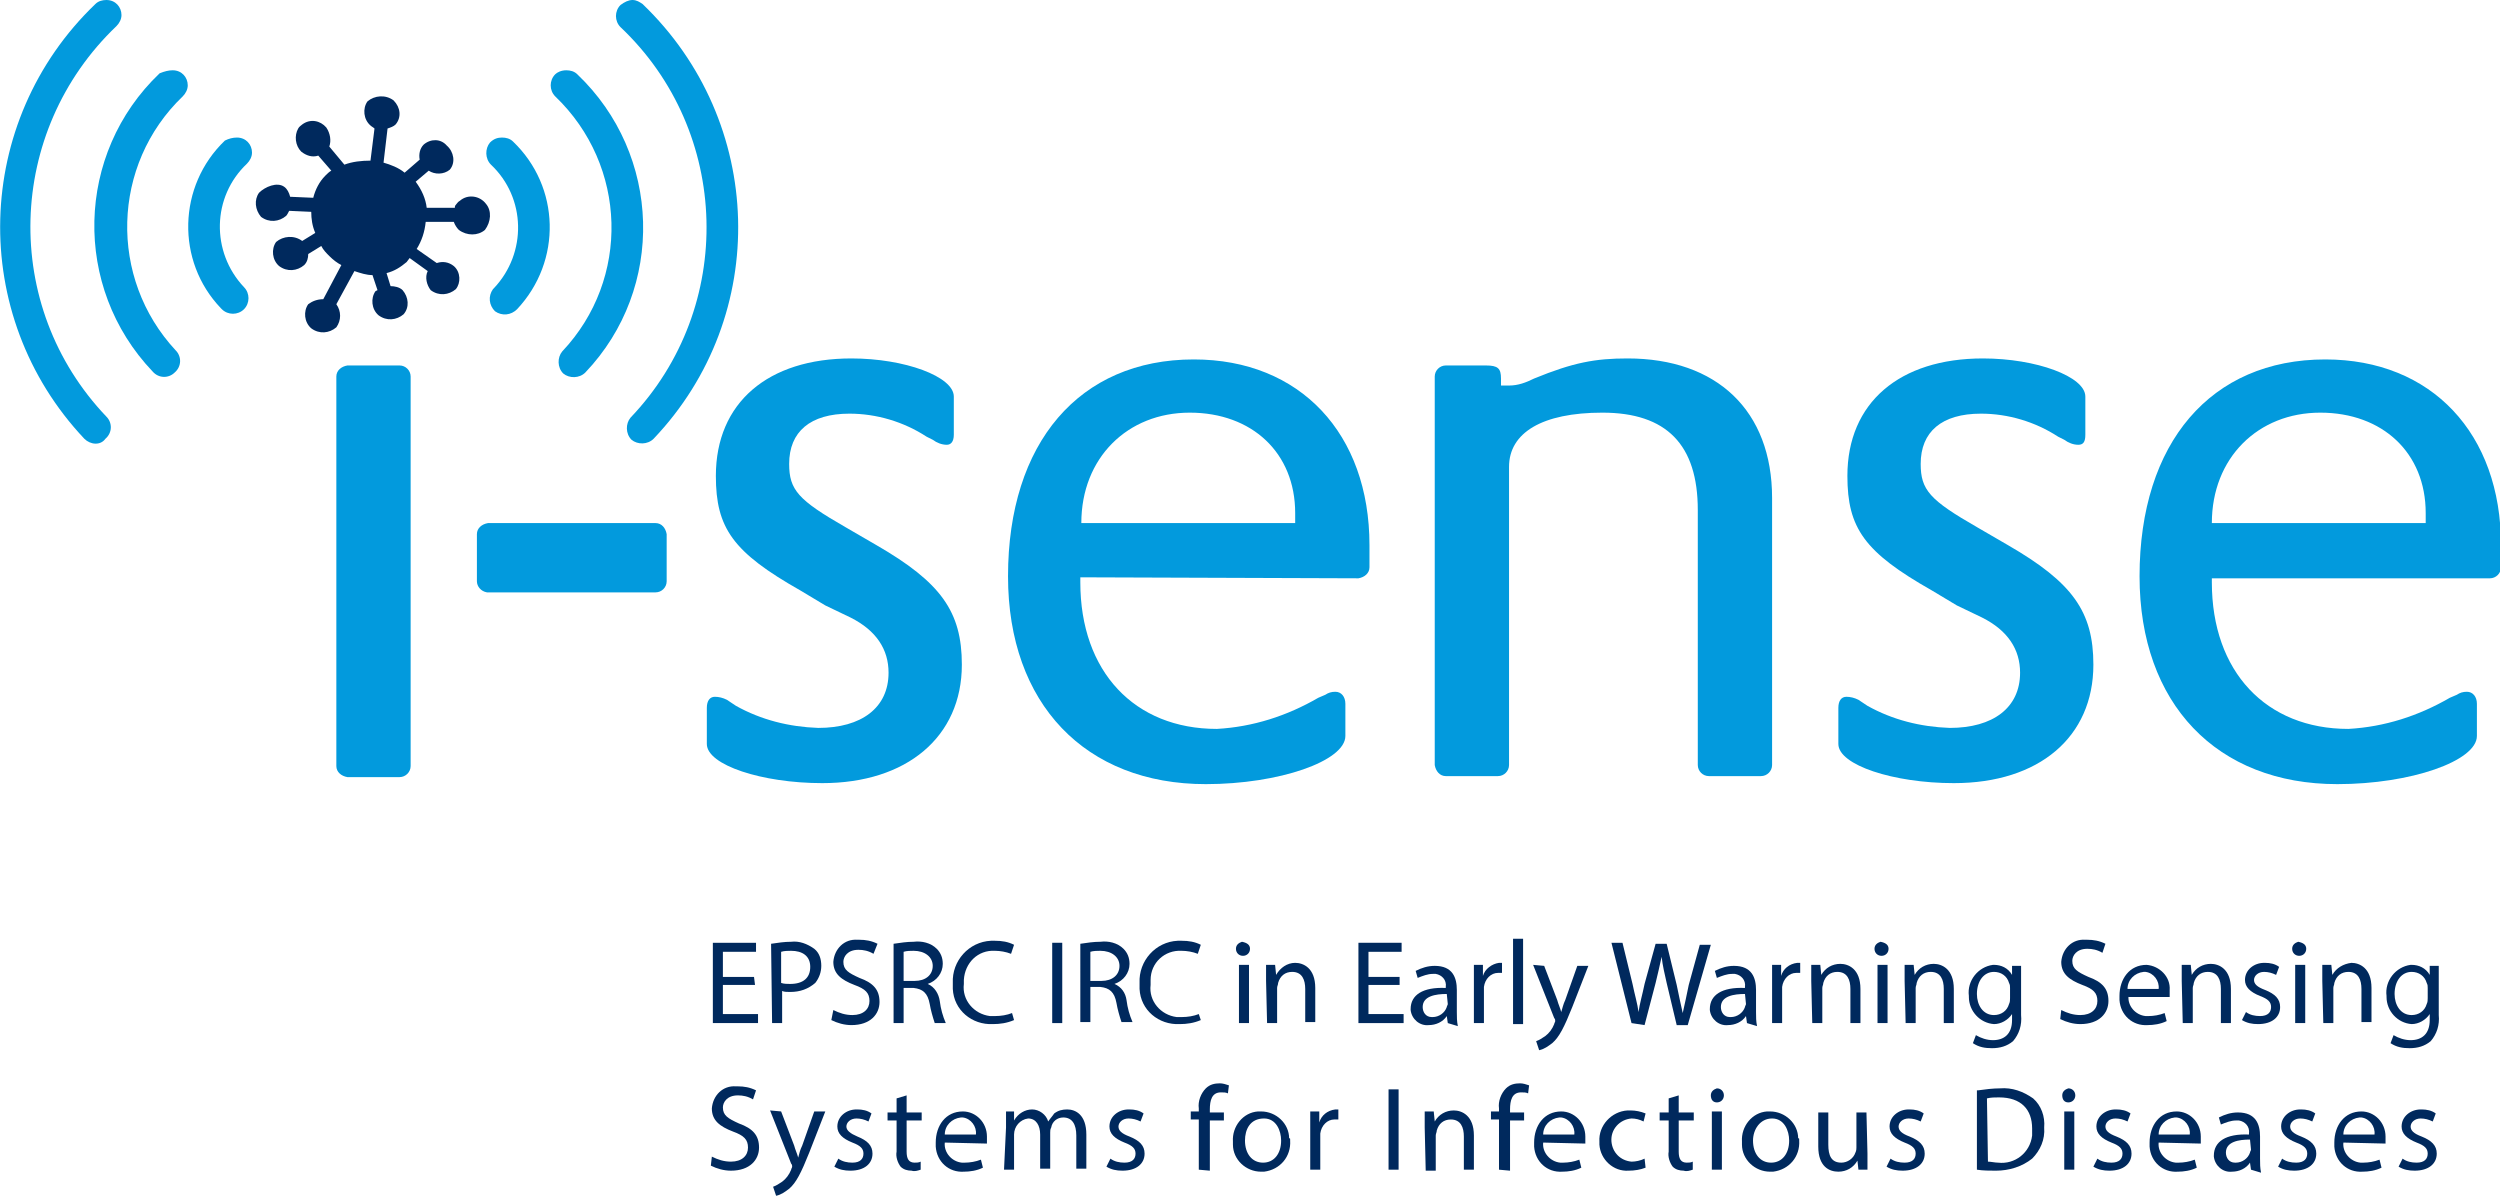 <?xml version="1.0" encoding="utf-8"?>
<!-- Generator: Adobe Illustrator 21.1.0, SVG Export Plug-In . SVG Version: 6.00 Build 0)  -->
<svg version="1.1" id="Layer_1" xmlns="http://www.w3.org/2000/svg" xmlns:xlink="http://www.w3.org/1999/xlink" x="0px" y="0px"
	 viewBox="0 0 249 119.1" style="enable-background:new 0 0 249 119.1;" xml:space="preserve">
<style type="text/css">
	.st0{fill:#029ADD;}
	.st1{fill:#00295D;}
</style>
<title>logo</title>
<path class="st0" d="M33.5,76.3V37.5c0-0.6,0.5-1,1.1-1.1h5.2c0.6,0,1.1,0.5,1.1,1.1v38.8c0,0.6-0.5,1.1-1.1,1.1h-5.2
	C34,77.3,33.5,76.9,33.5,76.3z"/>
<path class="st0" d="M47.5,57.9v-4.7c0-0.6,0.5-1,1.1-1.1h16.7c0.6,0,1,0.5,1.1,1.1v4.7c0,0.6-0.5,1.1-1.1,1.1H48.5
	C47.9,58.9,47.5,58.4,47.5,57.9z"/>
<path class="st0" d="M82.2,60.3l-2.5-1.5c-6.7-3.8-8.4-6.2-8.4-11.4c0-7.3,5.2-11.7,13.5-11.7c5.3,0,10.2,1.8,10.2,3.8v3.8
	c0,0.7-0.3,1-0.7,1c-0.5,0-1-0.2-1.4-0.5l-0.6-0.3c-2.3-1.5-5-2.3-7.7-2.3c-3.9,0-6,1.8-6,5c0,2.6,0.9,3.6,5.6,6.3l3.1,1.8
	c6.4,3.7,8.5,6.6,8.5,11.9c0,7.2-5.5,11.8-13.9,11.8c-6,0-11.5-1.8-11.5-3.9v-3.6c0-0.7,0.3-1.1,0.8-1.1c0.4,0,0.8,0.1,1.2,0.3
	l0.9,0.6c2.5,1.4,5.3,2.1,8.2,2.2c4.3,0,7-2,7-5.5c0-2.3-1.2-4.2-3.8-5.5L82.2,60.3z"/>
<path class="st0" d="M107.6,57.5V58c0,8.9,5.4,14.6,13.6,14.6c3.6-0.2,7-1.3,10.1-3.1l0.7-0.3c0.3-0.2,0.6-0.3,1-0.3
	c0.6,0,1,0.5,1,1.2v3.2c0,2.5-6.6,4.8-13.9,4.8c-12,0-19.7-8-19.7-20.7c0-13.3,7.1-21.6,18.5-21.6c10.6,0,17.5,7.4,17.5,18.5v2.2
	c0,0.6-0.5,1-1.1,1.1L107.6,57.5z M129,52.1v-1c0-6-4.3-10-10.5-10s-10.8,4.5-10.8,11H129z"/>
<path class="st0" d="M149.5,38.4h0.8c0.9,0,1.7-0.3,2.5-0.7c3.9-1.6,6.1-2,9.3-2c8.9,0,14.4,5.2,14.4,13.9v26.6
	c0,0.6-0.5,1.1-1.1,1.1h-5.2c-0.6,0-1.1-0.5-1.1-1.1V50.8c0-6.5-3.1-9.7-9.5-9.7c-6,0-9.3,2-9.3,5.4v29.7c0,0.6-0.5,1.1-1.1,1.1H144
	c-0.6,0-1-0.5-1.1-1.1V37.5c0-0.6,0.5-1.1,1.1-1.1h4c1.2,0,1.5,0.3,1.5,1.3L149.5,38.4z"/>
<path class="st0" d="M194.9,60.3l-2.5-1.5c-6.7-3.8-8.4-6.2-8.4-11.4c0-7.3,5.2-11.7,13.5-11.7c5.3,0,10.2,1.8,10.2,3.8v3.8
	c0,0.7-0.2,1-0.7,1c-0.5,0-1-0.2-1.4-0.5l-0.6-0.3c-2.3-1.5-5-2.3-7.7-2.3c-3.9,0-6,1.8-6,5c0,2.6,0.9,3.6,5.6,6.3l3.1,1.8
	c6.4,3.7,8.5,6.6,8.5,11.9c0,7.2-5.4,11.8-13.9,11.8c-6,0-11.5-1.8-11.5-3.9v-3.6c0-0.7,0.3-1.1,0.8-1.1c0.4,0,0.8,0.1,1.2,0.3
	l0.9,0.6c2.5,1.4,5.3,2.1,8.2,2.2c4.3,0,7-2,7-5.5c0-2.3-1.2-4.2-3.8-5.5L194.9,60.3z"/>
<path class="st0" d="M220.3,57.5V58c0,8.9,5.4,14.6,13.6,14.6c3.6-0.2,7-1.3,10.1-3.1l0.7-0.3c0.3-0.2,0.6-0.3,1-0.3
	c0.6,0,1,0.5,1,1.2v3.2c0,2.5-6.6,4.8-13.9,4.8c-12,0-19.7-8-19.7-20.7c0-13.3,7.1-21.6,18.5-21.6c10.6,0,17.5,7.4,17.5,18.5v2.2
	c0,0.6-0.5,1.1-1.1,1.1H220.3z M241.6,52.1v-1c0-6-4.3-10-10.5-10s-10.8,4.5-10.8,11H241.6z"/>
<path class="st0" d="M17.2,7c0.9,0,1.5,0.7,1.5,1.5c0,0.4-0.2,0.8-0.5,1.1c-7.1,6.8-7.4,18.1-0.7,25.3c0.6,0.6,0.6,1.6-0.1,2.2
	c-0.6,0.6-1.6,0.6-2.2-0.1c-8-8.4-7.7-21.7,0.7-29.7c0,0,0,0,0,0C16.4,7.1,16.8,7,17.2,7"/>
<path class="st0" d="M10.6,0c0.9,0,1.5,0.7,1.5,1.5c0,0,0,0,0,0c0,0.4-0.2,0.8-0.5,1.1c-11,10.5-11.5,27.9-1,38.9
	c0.6,0.6,0.6,1.6-0.1,2.2C10,44.4,9,44.3,8.4,43.7C-3.2,31.4-2.7,12.1,9.5,0.4C9.8,0.1,10.2,0,10.6,0"/>
<path class="st0" d="M23.6,13.7c0.9,0,1.5,0.7,1.5,1.5c0,0.4-0.2,0.8-0.5,1.1c-3.5,3.3-3.6,8.8-0.3,12.3c0.6,0.6,0.6,1.6,0,2.2
	c-0.6,0.6-1.6,0.6-2.2,0c0,0-0.1-0.1-0.1-0.1c-4.5-4.7-4.3-12.2,0.4-16.7C22.8,13.8,23.2,13.7,23.6,13.7"/>
<path class="st0" d="M56.4,7L56.4,7c0.4,0,0.8,0.1,1.1,0.4c8.4,8,8.8,21.3,0.8,29.7c0,0,0,0,0,0c-0.6,0.6-1.6,0.6-2.2,0.1
	c-0.6-0.6-0.6-1.6-0.1-2.2c6.8-7.2,6.5-18.5-0.7-25.4c-0.6-0.6-0.6-1.6,0-2.2C55.5,7.2,55.9,7,56.4,7"/>
<path class="st0" d="M63,0L63,0c0.4,0,0.7,0.2,1,0.4c12.2,11.7,12.8,31,1.1,43.3c-0.6,0.6-1.6,0.6-2.2,0.1c-0.6-0.6-0.6-1.6-0.1-2.2
	l0,0c10.5-11,10-28.5-1-38.9c-0.6-0.6-0.6-1.6,0-2.2c0,0,0,0,0,0C62.2,0.2,62.6,0,63,0"/>
<path class="st0" d="M50,13.7L50,13.7c0.4,0,0.8,0.1,1.1,0.4c4.7,4.5,4.9,11.9,0.4,16.7c-0.6,0.6-1.5,0.7-2.2,0.2
	c-0.6-0.6-0.7-1.5-0.2-2.2c0,0,0.1-0.1,0.1-0.1c3.3-3.5,3.2-9-0.3-12.3c-0.6-0.6-0.6-1.6-0.1-2.2C49.2,13.8,49.6,13.7,50,13.7"/>
<path class="st1" d="M45.2,26.5c-0.5-0.4-1.1-0.5-1.7-0.3l-2-1.4c0.5-0.8,0.8-1.7,0.9-2.7h2.8c0.1,0.3,0.3,0.6,0.5,0.8
	c0.8,0.6,1.9,0.6,2.6,0c0.6-0.8,0.7-1.9,0.1-2.6c-0.6-0.8-1.8-1-2.6-0.3c-0.2,0.1-0.3,0.3-0.4,0.4c-0.1,0.1-0.1,0.2-0.1,0.3h-2.8
	c-0.1-0.9-0.5-1.8-1.1-2.6l1.3-1.1c0.6,0.4,1.5,0.4,2.1-0.1c0.6-0.7,0.4-1.8-0.3-2.4c-0.6-0.7-1.6-0.7-2.3-0.1
	c-0.4,0.4-0.5,1-0.4,1.5l-1.5,1.3c-0.6-0.5-1.4-0.8-2.1-1l0.4-3.4c0.3-0.1,0.6-0.2,0.8-0.4c0.6-0.7,0.5-1.7-0.2-2.4
	c-0.8-0.6-1.9-0.5-2.6,0.1c-0.5,0.7-0.4,1.8,0.3,2.4c0.1,0.1,0.3,0.2,0.4,0.3l-0.4,3.2c-0.9,0-1.8,0.1-2.6,0.4l-1.5-1.8
	c0.2-0.6,0.1-1.3-0.3-1.9c-0.6-0.7-1.6-0.9-2.4-0.3c-0.1,0.1-0.3,0.2-0.4,0.4c-0.4,0.7-0.3,1.7,0.3,2.3c0.5,0.4,1.1,0.6,1.7,0.4
	l1.3,1.5c-0.2,0.1-0.4,0.3-0.6,0.5c-0.6,0.6-1,1.4-1.2,2.2l-2.3-0.1c-0.1-0.4-0.3-0.8-0.6-1c-0.7-0.5-1.9,0-2.5,0.6
	c-0.5,0.7-0.4,1.7,0.2,2.4c0.8,0.6,1.8,0.5,2.5-0.1c0.1-0.1,0.2-0.3,0.3-0.5l2.2,0.1c0,0.7,0.1,1.4,0.4,2.1L30.1,24l0,0
	c-0.8-0.6-1.9-0.5-2.6,0.1c-0.5,0.7-0.4,1.8,0.3,2.4c0.8,0.6,1.8,0.5,2.5-0.1c0.3-0.3,0.4-0.7,0.4-1.1l1.3-0.8
	c0.2,0.4,0.5,0.7,0.8,1c0.4,0.4,0.8,0.7,1.2,0.9l-1.8,3.4c-0.6,0-1.1,0.2-1.5,0.5c-0.5,0.7-0.4,1.8,0.3,2.4c0.8,0.6,1.8,0.5,2.5-0.1
	c0.5-0.7,0.5-1.6,0-2.3l1.8-3.3c0.6,0.2,1.2,0.4,1.8,0.4l0.5,1.5l-0.2,0.1c-0.5,0.7-0.4,1.8,0.3,2.4c0.8,0.6,1.8,0.5,2.5-0.1
	c0.6-0.7,0.5-1.7-0.1-2.4c-0.3-0.3-0.8-0.4-1.2-0.4l-0.4-1.3c0.8-0.2,1.4-0.6,2-1.1l0.3-0.4l1.8,1.3c-0.3,0.6-0.1,1.4,0.3,1.9
	c0.8,0.6,1.8,0.5,2.5-0.1C45.9,28.2,45.9,27.1,45.2,26.5z"/>
<path class="st1" d="M75.2,98.1H72v2.9h3.5v0.9H71v-8h4.3v0.9H72v2.5h3.1L75.2,98.1z"/>
<path class="st1" d="M76.8,94c0.7-0.1,1.3-0.2,2-0.2c0.8-0.1,1.6,0.2,2.3,0.7c0.5,0.4,0.7,1,0.7,1.7c0,0.6-0.2,1.2-0.6,1.7
	c-0.7,0.6-1.5,0.9-2.5,0.9c-0.3,0-0.6,0-0.8-0.1v3.2h-1L76.8,94z M77.8,97.9c0.3,0.1,0.6,0.1,0.9,0.1c1.3,0,2-0.6,2-1.7
	s-0.8-1.6-1.9-1.6c-0.3,0-0.7,0-1,0.1L77.8,97.9z"/>
<path class="st1" d="M83,100.6c0.6,0.3,1.2,0.5,1.9,0.5c1.1,0,1.7-0.6,1.7-1.4c0-0.8-0.4-1.2-1.5-1.6c-1.3-0.5-2.1-1.1-2.1-2.3
	c0.1-1.3,1.1-2.3,2.4-2.2c0.1,0,0.1,0,0.2,0c0.6,0,1.2,0.1,1.8,0.4L87,95c-0.5-0.3-1-0.4-1.5-0.4c-1.1,0-1.5,0.7-1.5,1.2
	c0,0.8,0.5,1.1,1.6,1.6c1.4,0.5,2,1.2,2,2.4c0,1.2-0.9,2.3-2.8,2.3c-0.7,0-1.4-0.2-2-0.5L83,100.6z"/>
<path class="st1" d="M89,94c0.7-0.1,1.3-0.2,2-0.2c0.8-0.1,1.7,0.1,2.3,0.7c0.4,0.4,0.6,0.9,0.6,1.5c0,0.9-0.6,1.7-1.5,2l0,0
	c0.7,0.3,1.1,1,1.2,1.7c0.1,0.8,0.3,1.5,0.6,2.2h-1.1c-0.2-0.6-0.4-1.3-0.5-1.9c-0.2-1.1-0.7-1.5-1.6-1.6h-1v3.5h-1V94z M90,97.7
	h1.1c1.1,0,1.8-0.6,1.8-1.5c0-0.9-0.8-1.5-1.9-1.5c-0.3,0-0.7,0-1,0.1L90,97.7z"/>
<path class="st1" d="M101,101.6c-0.7,0.3-1.4,0.4-2.1,0.4c-2.1,0.1-3.9-1.4-4-3.5c0-0.2,0-0.4,0-0.6c-0.1-2.2,1.6-4.1,3.8-4.2
	c0.1,0,0.3,0,0.4,0c0.7,0,1.3,0.1,1.9,0.4l-0.3,0.9c-0.5-0.2-1.1-0.3-1.6-0.3c-1.7-0.1-3,1.2-3.1,2.9c0,0.1,0,0.3,0,0.4
	c-0.2,1.6,1,3,2.6,3.2c0.2,0,0.3,0,0.5,0c0.6,0,1.2-0.1,1.7-0.3L101,101.6z"/>
<path class="st1" d="M105.8,93.9v8h-1v-8H105.8z"/>
<path class="st1" d="M107.6,94c0.7-0.1,1.3-0.2,2-0.2c0.8-0.1,1.7,0.1,2.3,0.7c0.4,0.4,0.6,0.9,0.6,1.5c0,0.9-0.6,1.7-1.5,2l0,0
	c0.7,0.3,1.1,0.9,1.2,1.6c0.1,0.8,0.3,1.5,0.6,2.2h-1.1c-0.2-0.6-0.4-1.3-0.5-1.9c-0.2-1.1-0.7-1.5-1.6-1.6h-1v3.5h-1L107.6,94z
	 M108.6,97.7h1.1c1.1,0,1.8-0.6,1.8-1.5c0-0.9-0.8-1.5-1.9-1.5c-0.3,0-0.7,0-1,0.1L108.6,97.7z"/>
<path class="st1" d="M119.6,101.6c-0.7,0.3-1.4,0.4-2.1,0.4c-2.1,0.1-3.9-1.4-4-3.5c0-0.2,0-0.4,0-0.6c-0.1-2.2,1.6-4.1,3.8-4.2
	c0.1,0,0.3,0,0.4,0c0.7,0,1.3,0.1,1.9,0.4l-0.3,0.9c-0.5-0.2-1.1-0.3-1.6-0.3c-1.7-0.1-3.1,1.2-3.1,2.9c0,0.2,0,0.3,0,0.5
	c-0.2,1.6,1,3,2.6,3.2c0.2,0,0.3,0,0.5,0c0.6,0,1.2-0.1,1.7-0.3L119.6,101.6z"/>
<path class="st1" d="M124.5,94.5c0,0.4-0.3,0.7-0.7,0.7c-0.4,0-0.7-0.3-0.7-0.7c0-0.4,0.3-0.6,0.6-0.7c0,0,0,0,0,0
	C124.2,93.9,124.5,94.1,124.5,94.5C124.5,94.5,124.5,94.5,124.5,94.5z M123.4,101.9v-5.8h1v5.8L123.4,101.9z"/>
<path class="st1" d="M126.1,97.7c0-0.6,0-1.1,0-1.6h0.9l0.1,1l0,0c0.4-0.7,1.1-1.2,1.9-1.2c0.8,0,2,0.5,2,2.5v3.4h-1v-3.3
	c0-0.9-0.3-1.7-1.3-1.7c-0.7,0-1.2,0.4-1.4,1.1c0,0.2-0.1,0.3-0.1,0.5v3.5h-1L126.1,97.7z"/>
<path class="st1" d="M139.4,98.1h-3.1v2.9h3.5v0.9h-4.5v-8h4.3v0.9h-3.3v2.5h3.1L139.4,98.1z"/>
<path class="st1" d="M144.2,101.9l-0.1-0.7l0,0c-0.4,0.6-1.1,0.9-1.8,0.9c-0.9,0.1-1.7-0.6-1.8-1.5c0,0,0-0.1,0-0.1
	c0-1.4,1.2-2.2,3.5-2.1v-0.1c0.1-0.7-0.4-1.2-1-1.3c-0.1,0-0.2,0-0.3,0c-0.5,0-1,0.2-1.5,0.4l-0.2-0.7c0.6-0.3,1.2-0.5,1.9-0.5
	c1.8,0,2.2,1.2,2.2,2.4v2.2c0,0.5,0,0.9,0.1,1.4L144.2,101.9z M144.1,99c-1.1,0-2.4,0.2-2.4,1.3c0,0.5,0.3,1,0.9,1c0,0,0.1,0,0.1,0
	c0.6,0,1.2-0.4,1.4-1c0-0.1,0.1-0.2,0.1-0.3L144.1,99z"/>
<path class="st1" d="M146.8,97.9c0-0.7,0-1.3,0-1.8h0.9v1.1l0,0c0.2-0.7,0.9-1.2,1.6-1.3c0.1,0,0.2,0,0.3,0v1c-0.1,0-0.2,0-0.4,0
	c-0.7,0-1.3,0.6-1.4,1.4c0,0.2,0,0.3,0,0.5v3.1h-1L146.8,97.9z"/>
<path class="st1" d="M150.7,93.5h1v8.5h-1V93.5z"/>
<path class="st1" d="M153.8,96.2l1.3,3.4c0.1,0.4,0.3,0.8,0.4,1.2l0,0c0.1-0.3,0.2-0.8,0.4-1.2l1.2-3.4h1.1l-1.6,4.1
	c-0.8,2-1.3,3-2,3.6c-0.4,0.3-0.8,0.6-1.3,0.7l-0.3-0.9c0.3-0.1,0.6-0.3,0.9-0.5c0.4-0.3,0.7-0.7,0.9-1.2c0-0.1,0.1-0.2,0.1-0.3
	c0-0.1,0-0.2-0.1-0.3l-2.1-5.3L153.8,96.2z"/>
<path class="st1" d="M162.5,101.9l-2-8h1.1l1,4.1c0.2,1,0.5,2,0.6,2.8l0,0c0.1-0.8,0.4-1.8,0.6-2.8l1.1-4h1.1l1,4.1
	c0.2,1,0.4,1.9,0.6,2.8l0,0c0.2-0.9,0.4-1.8,0.6-2.8l1.1-4h1.1l-2.3,8h-1.1l-1-4.2c-0.2-0.9-0.4-1.7-0.5-2.6l0,0
	c-0.2,0.9-0.4,1.8-0.6,2.6l-1.1,4.2L162.5,101.9z"/>
<path class="st1" d="M174,101.9l-0.1-0.7l0,0c-0.4,0.6-1.1,0.9-1.8,0.9c-0.9,0.1-1.7-0.6-1.8-1.5c0,0,0-0.1,0-0.1
	c0-1.4,1.2-2.2,3.5-2.1v-0.1c0.1-0.7-0.4-1.2-1-1.3c-0.1,0-0.2,0-0.3,0c-0.5,0-1,0.2-1.5,0.4l-0.2-0.7c0.6-0.3,1.2-0.5,1.9-0.5
	c1.8,0,2.2,1.2,2.2,2.4v2.2c0,0.5,0,0.9,0.1,1.4L174,101.9z M173.8,99c-1.1,0-2.4,0.2-2.4,1.3c0,0.5,0.3,1,0.9,1c0,0,0.1,0,0.1,0
	c0.6,0,1.2-0.4,1.4-1c0-0.1,0.1-0.2,0.1-0.3L173.8,99z"/>
<path class="st1" d="M176.5,97.9c0-0.7,0-1.3,0-1.8h0.9v1.1l0,0c0.2-0.7,0.8-1.2,1.6-1.3c0.1,0,0.2,0,0.3,0v1c-0.1,0-0.2,0-0.4,0
	c-0.7,0-1.3,0.6-1.4,1.4c0,0.2,0,0.3,0,0.5v3.1h-1L176.5,97.9z"/>
<path class="st1" d="M180.4,97.7c0-0.6,0-1.1,0-1.6h0.9l0.1,1l0,0c0.4-0.7,1.1-1.1,1.9-1.1c0.8,0,2,0.5,2,2.5v3.4h-1v-3.4
	c0-0.9-0.3-1.7-1.3-1.7c-0.7,0-1.2,0.4-1.4,1.1c0,0.2-0.1,0.3-0.1,0.5v3.5h-1L180.4,97.7z"/>
<path class="st1" d="M188.1,94.5c0,0.4-0.3,0.7-0.7,0.7s-0.7-0.3-0.7-0.7c0-0.4,0.3-0.6,0.6-0.7c0,0,0,0,0,0
	C187.8,93.9,188.1,94.1,188.1,94.5C188.1,94.5,188.1,94.5,188.1,94.5z M187,101.9v-5.8h1v5.8H187z"/>
<path class="st1" d="M189.7,97.7c0-0.6,0-1.1,0-1.6h0.9l0.1,1l0,0c0.4-0.7,1.1-1.1,1.9-1.1c0.8,0,2,0.5,2,2.5v3.4h-1v-3.4
	c0-0.9-0.3-1.7-1.3-1.7c-0.7,0-1.2,0.4-1.4,1.1c0,0.2-0.1,0.3-0.1,0.5v3.5h-1L189.7,97.7z"/>
<path class="st1" d="M201.3,96.2c0,0.4,0,0.9,0,1.6v3.3c0.1,1-0.2,1.9-0.8,2.6c-0.6,0.5-1.3,0.7-2.1,0.7c-0.7,0-1.3-0.1-1.9-0.5
	l0.3-0.8c0.5,0.3,1.1,0.5,1.7,0.5c1.1,0,1.9-0.6,1.9-2v-0.6l0,0c-0.4,0.6-1.1,1-1.8,1c-1.4-0.1-2.5-1.3-2.5-2.7c0,0,0-0.1,0-0.1
	c-0.2-1.5,0.9-2.9,2.4-3.1c0,0,0.1,0,0.1,0c0.7,0,1.4,0.3,1.8,1l0,0v-0.9L201.3,96.2z M200.2,98.4c0-0.2,0-0.3-0.1-0.5
	c-0.2-0.7-0.8-1.1-1.5-1.1c-1,0-1.7,0.9-1.7,2.2c0,1.1,0.6,2.1,1.7,2.1c0.7,0,1.3-0.4,1.5-1.1c0.1-0.2,0.1-0.4,0.1-0.6L200.2,98.4z"
	/>
<path class="st1" d="M205.3,100.6c0.6,0.3,1.2,0.5,1.9,0.5c1.1,0,1.7-0.6,1.7-1.4c0-0.8-0.4-1.2-1.5-1.6c-1.3-0.5-2.1-1.1-2.1-2.3
	c0.1-1.3,1.1-2.3,2.4-2.2c0.1,0,0.1,0,0.2,0c0.6,0,1.2,0.1,1.8,0.4l-0.3,0.9c-0.5-0.3-1-0.4-1.5-0.4c-1.1,0-1.5,0.7-1.5,1.2
	c0,0.8,0.5,1.1,1.6,1.6c1.4,0.5,2,1.2,2,2.4c0,1.2-0.9,2.3-2.8,2.3c-0.7,0-1.4-0.2-2-0.5L205.3,100.6z"/>
<path class="st1" d="M212,99.2c-0.1,1,0.7,1.9,1.7,2c0.1,0,0.2,0,0.3,0c0.5,0,1.1-0.1,1.6-0.3l0.2,0.8c-0.6,0.3-1.3,0.4-1.9,0.4
	c-1.5,0.1-2.7-1-2.8-2.5c0-0.1,0-0.3,0-0.4c0-1.7,1-3.1,2.7-3.1c1.3,0.1,2.4,1.2,2.3,2.5c0,0.1,0,0.1,0,0.2c0,0.2,0,0.3,0,0.5H212z
	 M215,98.5c0.1-0.8-0.5-1.6-1.3-1.7c-0.1,0-0.1,0-0.2,0c-0.9,0.1-1.6,0.8-1.6,1.7H215z"/>
<path class="st1" d="M217.3,97.7c0-0.6,0-1.1,0-1.6h0.9l0.1,1l0,0c0.4-0.7,1.1-1.1,1.9-1.1c0.8,0,2,0.5,2,2.5v3.4h-1v-3.4
	c0-0.9-0.3-1.7-1.3-1.7c-0.7,0-1.2,0.4-1.4,1.1c0,0.2-0.1,0.3-0.1,0.5v3.5h-1L217.3,97.7z"/>
<path class="st1" d="M223.7,100.8c0.4,0.3,0.9,0.4,1.4,0.4c0.8,0,1.1-0.4,1.1-0.9s-0.3-0.8-1.1-1.1c-1-0.4-1.5-0.9-1.5-1.6
	c0-1,0.9-1.7,1.9-1.7c0,0,0.1,0,0.1,0c0.5,0,1,0.1,1.4,0.4l-0.3,0.8c-0.4-0.2-0.8-0.3-1.2-0.3c-0.6,0-1,0.4-1,0.8
	c0,0.4,0.3,0.7,1.1,1c1,0.4,1.5,0.9,1.5,1.7c0,1-0.8,1.7-2.2,1.7c-0.6,0-1.1-0.1-1.6-0.4L223.7,100.8z"/>
<path class="st1" d="M229.7,94.5c0,0.4-0.3,0.7-0.7,0.7c-0.4,0-0.7-0.3-0.7-0.7c0-0.4,0.3-0.6,0.6-0.7c0,0,0,0,0,0
	C229.4,93.9,229.7,94.1,229.7,94.5C229.7,94.5,229.7,94.5,229.7,94.5z M228.6,101.9v-5.8h1v5.8L228.6,101.9z"/>
<path class="st1" d="M231.3,97.7c0-0.6,0-1.1,0-1.6h0.9l0.1,1l0,0c0.4-0.7,1.1-1.1,1.9-1.2c0.8,0,2,0.5,2,2.5v3.4h-1v-3.3
	c0-0.9-0.3-1.7-1.3-1.7c-0.7,0-1.2,0.4-1.4,1.1c0,0.2-0.1,0.3-0.1,0.5v3.5h-1L231.3,97.7z"/>
<path class="st1" d="M242.9,96.2c0,0.4,0,0.9,0,1.6v3.3c0.1,1-0.2,1.9-0.8,2.6c-0.6,0.5-1.3,0.7-2.1,0.7c-0.7,0-1.3-0.1-1.9-0.5
	l0.3-0.8c0.5,0.3,1.1,0.5,1.7,0.5c1.1,0,1.9-0.6,1.9-2v-0.6l0,0c-0.4,0.6-1.1,1-1.8,1c-1.4-0.1-2.5-1.3-2.5-2.7c0,0,0-0.1,0-0.1
	c-0.2-1.5,0.9-2.9,2.4-3.1c0,0,0.1,0,0.1,0c0.7,0,1.4,0.3,1.8,1l0,0v-0.9L242.9,96.2z M241.8,98.4c0-0.2,0-0.3-0.1-0.5
	c-0.2-0.7-0.8-1.1-1.5-1.1c-1,0-1.7,0.9-1.7,2.2c0,1.1,0.6,2.1,1.7,2.1c0.7,0,1.3-0.4,1.5-1.1c0.1-0.2,0.1-0.4,0.1-0.6L241.8,98.4z"
	/>
<path class="st1" d="M70.9,115.2c0.6,0.3,1.2,0.5,1.9,0.5c1.1,0,1.7-0.6,1.7-1.4c0-0.8-0.4-1.2-1.5-1.6c-1.3-0.5-2.1-1.1-2.1-2.3
	c0.1-1.3,1.1-2.3,2.4-2.2c0.1,0,0.1,0,0.2,0c0.6,0,1.2,0.1,1.8,0.4l-0.3,0.9c-0.5-0.3-1-0.4-1.5-0.4c-1.1,0-1.5,0.7-1.5,1.2
	c0,0.8,0.5,1.1,1.6,1.6c1.4,0.5,2,1.2,2,2.4s-0.9,2.3-2.8,2.3c-0.7,0-1.4-0.2-2-0.5L70.9,115.2z"/>
<path class="st1" d="M77.8,110.7l1.3,3.4c0.1,0.4,0.3,0.8,0.4,1.2l0,0c0.1-0.4,0.2-0.8,0.4-1.2l1.2-3.4h1.1l-1.6,4.1
	c-0.8,2-1.3,3-2,3.6c-0.4,0.3-0.8,0.6-1.3,0.7l-0.3-0.9c0.3-0.1,0.6-0.3,0.9-0.5c0.4-0.3,0.7-0.7,0.9-1.2c0-0.1,0.1-0.2,0.1-0.3
	c0-0.1,0-0.2-0.1-0.3l-2.1-5.3L77.8,110.7z"/>
<path class="st1" d="M83.5,115.4c0.4,0.3,0.9,0.4,1.4,0.4c0.8,0,1.1-0.4,1.1-0.9s-0.3-0.8-1.1-1.1c-1-0.4-1.5-0.9-1.5-1.6
	c0-1,0.9-1.7,1.9-1.7c0,0,0.1,0,0.1,0c0.5,0,1,0.1,1.4,0.4l-0.3,0.8c-0.4-0.2-0.8-0.3-1.2-0.3c-0.6,0-1,0.4-1,0.8s0.4,0.7,1.1,1
	c1,0.4,1.5,0.9,1.5,1.7c0,1-0.8,1.7-2.2,1.7c-0.6,0-1.1-0.1-1.6-0.4L83.5,115.4z"/>
<path class="st1" d="M90.3,109.1v1.7h1.5v0.8h-1.5v3.1c0,0.7,0.2,1.1,0.8,1.1c0.2,0,0.4,0,0.6-0.1v0.8c-0.3,0.1-0.6,0.2-0.9,0.1
	c-0.4,0-0.8-0.1-1.1-0.4c-0.3-0.4-0.5-1-0.4-1.5v-3.1h-0.9v-0.8h0.9v-1.4L90.3,109.1z"/>
<path class="st1" d="M94.1,113.8c-0.1,1,0.7,1.9,1.7,2c0.1,0,0.2,0,0.3,0c0.5,0,1.1-0.1,1.6-0.3l0.2,0.8c-0.6,0.3-1.3,0.4-1.9,0.4
	c-1.5,0.1-2.7-1-2.8-2.5c0-0.1,0-0.3,0-0.4c0-1.7,1-3.1,2.7-3.1c1.3,0,2.4,1.1,2.4,2.5c0,0.1,0,0.2,0,0.2c0,0.2,0,0.3,0,0.5
	L94.1,113.8z M97.2,113c0.1-0.8-0.5-1.6-1.3-1.7c-0.1,0-0.1,0-0.2,0c-0.9,0.1-1.6,0.8-1.6,1.7H97.2z"/>
<path class="st1" d="M100.2,112.3c0-0.6,0-1.1,0-1.6h0.8v0.9l0,0c0.4-0.7,1.1-1.1,1.8-1.1c0.7,0,1.4,0.5,1.6,1.2l0,0
	c0.2-0.3,0.4-0.5,0.6-0.8c0.4-0.3,0.8-0.4,1.3-0.4c0.8,0,1.9,0.5,1.9,2.5v3.4h-1v-3.3c0-1.1-0.4-1.8-1.3-1.8c-0.6,0-1.1,0.4-1.2,1
	c-0.1,0.2-0.1,0.3-0.1,0.5v3.6h-1V113c0-0.9-0.4-1.6-1.2-1.6c-0.8,0.1-1.4,0.8-1.4,1.6v3.5h-1L100.2,112.3z"/>
<path class="st1" d="M110.6,115.4c0.4,0.3,0.9,0.4,1.4,0.4c0.8,0,1.1-0.4,1.1-0.9s-0.3-0.8-1.1-1.1c-1-0.4-1.5-0.9-1.5-1.6
	c0-1,0.9-1.7,1.9-1.7c0,0,0.1,0,0.1,0c0.5,0,1,0.1,1.4,0.4l-0.3,0.8c-0.4-0.2-0.8-0.3-1.2-0.3c-0.6,0-1,0.4-1,0.8s0.3,0.7,1.1,1
	c1,0.4,1.5,0.9,1.5,1.7c0,1-0.8,1.7-2.2,1.7c-0.6,0-1.1-0.1-1.6-0.4L110.6,115.4z"/>
<path class="st1" d="M119.4,116.5v-5h-0.8v-0.8h0.8v-0.3c-0.1-0.7,0.2-1.5,0.7-2c0.4-0.4,0.9-0.5,1.4-0.5c0.3,0,0.6,0.1,0.9,0.2
	l-0.1,0.8c-0.2-0.1-0.4-0.1-0.7-0.1c-0.9,0-1.1,0.8-1.1,1.7v0.3h1.4v0.8h-1.4v5L119.4,116.5z"/>
<path class="st1" d="M128.5,113.6c0.1,1.6-1,2.9-2.6,3.1c-0.1,0-0.2,0-0.3,0c-1.5,0-2.8-1.2-2.8-2.7c0-0.1,0-0.2,0-0.3
	c-0.1-1.5,1-2.9,2.5-3c0.1,0,0.2,0,0.3,0c1.5,0,2.8,1.2,2.8,2.7C128.5,113.3,128.5,113.4,128.5,113.6z M124,113.6
	c0,1.3,0.7,2.2,1.8,2.2s1.8-0.9,1.8-2.2c0-1-0.5-2.2-1.7-2.2C124.5,111.4,124,112.5,124,113.6L124,113.6z"/>
<path class="st1" d="M130.5,112.5c0-0.7,0-1.3,0-1.8h0.9v1.1l0,0c0.2-0.7,0.8-1.2,1.6-1.3c0.1,0,0.2,0,0.3,0v1c-0.1,0-0.2,0-0.4,0
	c-0.7,0-1.3,0.6-1.4,1.4c0,0.2,0,0.3,0,0.5v3.1h-1L130.5,112.5z"/>
<path class="st1" d="M139.3,108.5v8h-1v-8H139.3z"/>
<path class="st1" d="M141.9,112.3c0-0.6,0-1.1,0-1.6h0.9l0.1,1l0,0c0.4-0.7,1.1-1.1,1.9-1.1c0.8,0,2,0.5,2,2.5v3.4h-1v-3.3
	c0-0.9-0.3-1.7-1.3-1.7c-0.7,0-1.2,0.4-1.4,1.1c0,0.2-0.1,0.3-0.1,0.5v3.5h-1L141.9,112.3z"/>
<path class="st1" d="M149.3,116.5v-5h-0.8v-0.8h0.8v-0.3c-0.1-0.7,0.2-1.5,0.7-2c0.4-0.4,0.9-0.5,1.4-0.5c0.3,0,0.6,0.1,0.9,0.2
	l-0.1,0.8c-0.2-0.1-0.4-0.1-0.7-0.1c-0.9,0-1.1,0.8-1.1,1.7v0.3h1.4v0.8h-1.4v5L149.3,116.5z"/>
<path class="st1" d="M153.7,113.8c-0.1,1,0.7,1.9,1.7,2c0.1,0,0.2,0,0.3,0c0.5,0,1.1-0.1,1.6-0.3l0.2,0.8c-0.6,0.3-1.3,0.4-1.9,0.4
	c-1.5,0.1-2.7-1-2.8-2.5c0-0.1,0-0.3,0-0.4c0-1.7,1-3.1,2.7-3.1c1.3,0,2.4,1.1,2.4,2.5c0,0.1,0,0.2,0,0.2c0,0.2,0,0.3,0,0.5
	L153.7,113.8z M156.8,113c0.1-0.8-0.5-1.6-1.3-1.7c-0.1,0-0.1,0-0.2,0c-0.9,0.1-1.6,0.8-1.6,1.7H156.8z"/>
<path class="st1" d="M163.9,116.3c-0.5,0.2-1.1,0.3-1.7,0.3c-1.5,0.1-2.8-1.1-2.9-2.6c0-0.1,0-0.2,0-0.3c-0.1-1.6,1.2-3,2.8-3.1
	c0.1,0,0.2,0,0.3,0c0.5,0,1,0.1,1.5,0.3l-0.2,0.8c-0.4-0.2-0.8-0.3-1.2-0.3c-1.2,0.1-2.1,1.1-2,2.3c0.1,1.1,0.9,1.9,2,2
	c0.4,0,0.9-0.1,1.3-0.3L163.9,116.3z"/>
<path class="st1" d="M167.2,109.1v1.7h1.5v0.8h-1.5v3.1c0,0.7,0.2,1.1,0.8,1.1c0.2,0,0.4,0,0.6-0.1v0.8c-0.3,0.1-0.6,0.2-0.9,0.1
	c-0.4,0-0.8-0.1-1.1-0.4c-0.3-0.4-0.5-1-0.4-1.5v-3.1h-0.9v-0.8h0.9v-1.4L167.2,109.1z"/>
<path class="st1" d="M171.7,109.1c0,0.4-0.3,0.7-0.7,0.7c-0.4,0-0.6-0.3-0.6-0.7c0-0.4,0.3-0.6,0.6-0.7c0,0,0,0,0,0
	C171.4,108.4,171.7,108.7,171.7,109.1C171.7,109.1,171.7,109.1,171.7,109.1z M170.5,116.5v-5.8h1v5.8H170.5z"/>
<path class="st1" d="M179.2,113.6c0.1,1.6-1,2.9-2.6,3.1c-0.1,0-0.2,0-0.3,0c-1.5,0-2.8-1.2-2.8-2.7c0-0.1,0-0.2,0-0.3
	c-0.1-1.5,1-2.9,2.5-3c0.1,0,0.2,0,0.3,0c1.5,0,2.8,1.2,2.8,2.7C179.2,113.3,179.2,113.4,179.2,113.6z M174.6,113.6
	c0,1.3,0.7,2.2,1.8,2.2s1.8-0.9,1.8-2.2c0-1-0.5-2.2-1.7-2.2S174.6,112.5,174.6,113.6L174.6,113.6z"/>
<path class="st1" d="M186,114.9c0,0.6,0,1.1,0,1.6h-0.9l-0.1-0.9l0,0c-0.4,0.7-1.1,1.1-1.9,1.1c-0.9,0-2-0.5-2-2.5v-3.4h1v3.2
	c0,1.1,0.3,1.8,1.3,1.8c0.6,0,1.2-0.4,1.4-1c0.1-0.2,0.1-0.4,0.1-0.5v-3.5h1L186,114.9z"/>
<path class="st1" d="M188.3,115.4c0.4,0.3,0.9,0.4,1.4,0.4c0.8,0,1.1-0.4,1.1-0.9s-0.3-0.8-1.1-1.1c-1-0.4-1.5-0.9-1.5-1.6
	c0-1,0.9-1.7,1.9-1.7c0,0,0.1,0,0.1,0c0.5,0,1,0.1,1.4,0.4l-0.3,0.8c-0.4-0.2-0.8-0.3-1.2-0.3c-0.6,0-1,0.4-1,0.8s0.3,0.7,1.1,1
	c1,0.4,1.5,0.9,1.5,1.7c0,1-0.8,1.7-2.2,1.7c-0.6,0-1.1-0.1-1.6-0.4L188.3,115.4z"/>
<path class="st1" d="M197,108.6c0.7-0.1,1.5-0.2,2.2-0.2c1.2-0.1,2.3,0.3,3.3,1c0.8,0.7,1.2,1.8,1.1,2.9c0.1,1.2-0.4,2.3-1.2,3.1
	c-1,0.8-2.3,1.2-3.6,1.2c-0.6,0-1.3,0-1.9-0.1V108.6z M198,115.7c0.3,0,0.7,0.1,1,0.1c1.7,0.2,3.2-1,3.4-2.7c0-0.2,0-0.5,0-0.7
	c0-1.9-1.1-3.1-3.3-3.1c-0.4,0-0.8,0-1.2,0.1L198,115.7z"/>
<path class="st1" d="M206.7,109.1c0,0.4-0.3,0.7-0.7,0.7c-0.4,0-0.6-0.3-0.6-0.7c0-0.4,0.3-0.6,0.6-0.7c0,0,0,0,0,0
	C206.4,108.4,206.7,108.7,206.7,109.1C206.7,109.1,206.7,109.1,206.7,109.1z M205.6,116.5v-5.8h1v5.8H205.6z"/>
<path class="st1" d="M208.9,115.4c0.4,0.3,0.9,0.4,1.4,0.4c0.8,0,1.1-0.4,1.1-0.9s-0.3-0.8-1.1-1.1c-1-0.4-1.5-0.9-1.5-1.6
	c0-1,0.9-1.7,1.9-1.7c0,0,0.1,0,0.1,0c0.5,0,1,0.1,1.4,0.4l-0.3,0.8c-0.4-0.2-0.8-0.3-1.2-0.3c-0.6,0-1,0.4-1,0.8s0.3,0.7,1.1,1
	c1,0.4,1.5,0.9,1.5,1.7c0,1-0.8,1.7-2.2,1.7c-0.6,0-1.1-0.1-1.6-0.4L208.9,115.4z"/>
<path class="st1" d="M215,113.8c-0.1,1,0.7,1.9,1.7,2c0.1,0,0.2,0,0.3,0c0.5,0,1.1-0.1,1.6-0.3l0.2,0.8c-0.6,0.3-1.3,0.4-1.9,0.4
	c-1.5,0.1-2.7-1-2.8-2.5c0-0.1,0-0.3,0-0.4c0-1.7,1-3.1,2.7-3.1c1.3,0,2.4,1.1,2.4,2.5c0,0.1,0,0.2,0,0.2c0,0.2,0,0.3,0,0.5
	L215,113.8z M218.1,113c0.1-0.8-0.5-1.6-1.3-1.7c-0.1,0-0.1,0-0.2,0c-0.9,0.1-1.6,0.8-1.6,1.7L218.1,113z"/>
<path class="st1" d="M224.2,116.5l-0.1-0.7l0,0c-0.4,0.6-1.1,0.9-1.8,0.9c-0.9,0.1-1.7-0.6-1.8-1.5c0,0,0-0.1,0-0.1
	c0-1.4,1.2-2.2,3.5-2.1v-0.1c0.1-0.7-0.4-1.2-1-1.3c-0.1,0-0.2,0-0.3,0c-0.5,0-1,0.2-1.5,0.4l-0.2-0.7c0.6-0.3,1.2-0.5,1.9-0.5
	c1.8,0,2.2,1.2,2.2,2.4v2.2c0,0.5,0,0.9,0.1,1.4L224.2,116.5z M224.1,113.5c-1.1,0-2.4,0.2-2.4,1.3c0,0.5,0.3,1,0.9,1
	c0,0,0.1,0,0.1,0c0.6,0,1.2-0.4,1.4-1c0-0.1,0.1-0.2,0.1-0.3L224.1,113.5z"/>
<path class="st1" d="M227.3,115.4c0.4,0.3,0.9,0.4,1.4,0.4c0.8,0,1.1-0.4,1.1-0.9s-0.3-0.8-1.1-1.1c-1-0.4-1.5-0.9-1.5-1.6
	c0-1,0.9-1.7,1.9-1.7c0,0,0.1,0,0.1,0c0.5,0,1,0.1,1.4,0.4l-0.3,0.8c-0.4-0.2-0.8-0.3-1.2-0.3c-0.6,0-1,0.4-1,0.8s0.3,0.7,1.1,1
	c1,0.4,1.5,0.9,1.5,1.7c0,1-0.8,1.7-2.2,1.7c-0.6,0-1.1-0.1-1.6-0.4L227.3,115.4z"/>
<path class="st1" d="M233.4,113.8c-0.1,1,0.7,1.9,1.7,2c0.1,0,0.2,0,0.3,0c0.5,0,1.1-0.1,1.6-0.3l0.2,0.8c-0.6,0.3-1.3,0.4-1.9,0.4
	c-1.5,0.1-2.7-1-2.8-2.5c0-0.1,0-0.3,0-0.4c0-1.7,1-3.1,2.7-3.1c1.3,0,2.4,1.1,2.4,2.5c0,0.1,0,0.2,0,0.2c0,0.2,0,0.3,0,0.5
	L233.4,113.8z M236.5,113c0.1-0.8-0.5-1.6-1.3-1.7c-0.1,0-0.1,0-0.2,0c-0.9,0.1-1.6,0.8-1.6,1.7H236.5z"/>
<path class="st1" d="M239.3,115.4c0.4,0.3,0.9,0.4,1.4,0.4c0.8,0,1.1-0.4,1.1-0.9s-0.3-0.8-1.1-1.1c-1-0.4-1.5-0.9-1.5-1.6
	c0-1,0.9-1.7,1.9-1.7c0,0,0.1,0,0.1,0c0.5,0,1,0.1,1.4,0.4l-0.3,0.8c-0.4-0.2-0.8-0.3-1.2-0.3c-0.6,0-1,0.4-1,0.8s0.3,0.7,1.1,1
	c1,0.4,1.5,0.9,1.5,1.7c0,1-0.8,1.7-2.2,1.7c-0.6,0-1.1-0.1-1.6-0.4L239.3,115.4z"/>
</svg>
